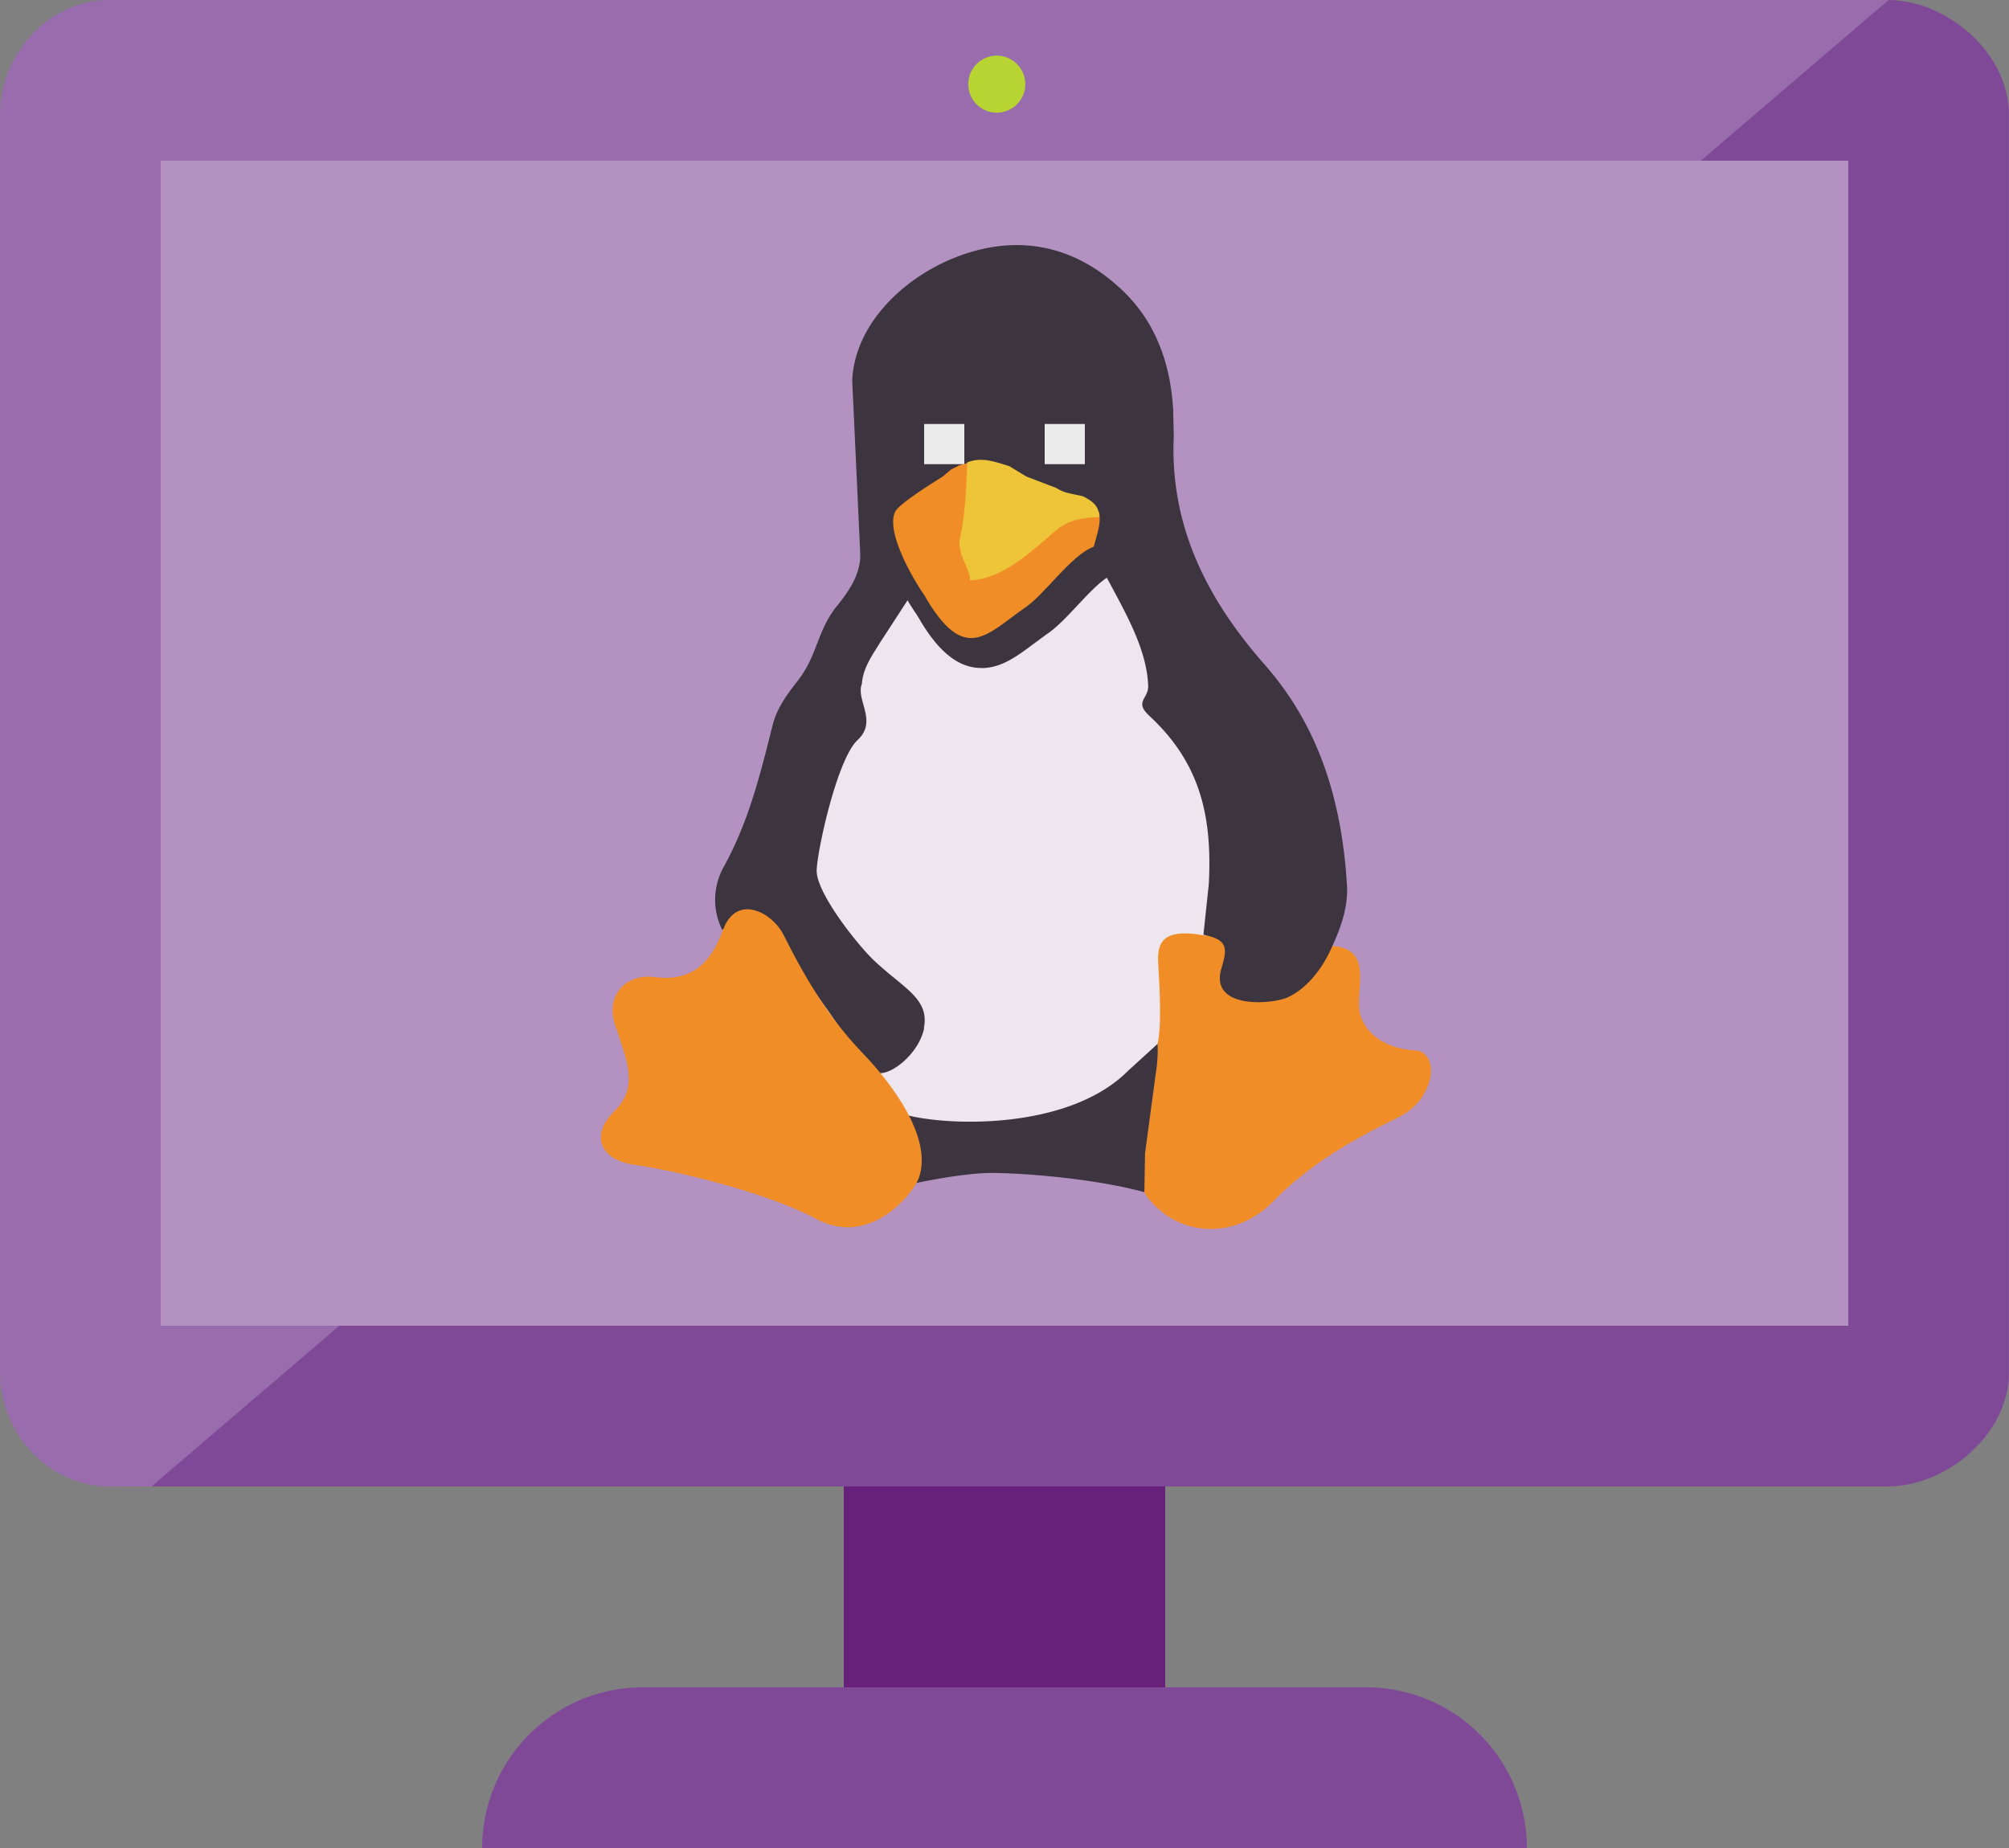 <svg xmlns="http://www.w3.org/2000/svg" width="50" height="46">
    <rect width="100%" height="100%" fill="#808080" stroke="none"/>
    <path d="M46.98 0H2.718C1.214 0 .001 1.345.001 2.847v31.33C.001 35.67 1.214 37 2.718 37h44.26c1.5 0 3.02-1.33 3.02-2.823V2.847C50 1.34 48.48 0 46.98 0"
          fill="#804998"/>
    <path d="M47 .003c-.01 0-.02-.002-.03-.002H2.717C1.213.001 0 1.345 0 2.848v31.328C0 35.67 1.213 37 2.717 37H3.77z"
          opacity=".2" fill="#fff"/>
    <path d="M4 33V4h42v29z" fill="#804998"/>
    <path d="M4 33V4h42v29z" opacity=".4" fill="#fff"/>
    <g opacity=".8">
        <path d="M26.704 11.83l-.512.315-.443-.807c-.17-.308-.193-.57-.078-.846a.58.58 0 0 1 .556-.375l.06.002c.285.023.57.318.655.58.09.278.09.93-.238 1.13z"
              opacity=".4" fill="#fff"/>
        <path d="M21.73 27.35c.001-.03-2.533-4.095-2.384-4.8 1.194-5.673 2.614-6.5 3.134-7.7s.22-2.305.842-2.32 2.443.123 2.887.27 1.074.595 1.423 1.574c.473.895.938 1.793 1.084 2.814.013.094.055.184.12.254 1.18 1.3 1.42 2.88 1.333 4.55-.022.423-.077 1.046-.134 1.264s-1.65 5.377-4.16 5.315-3.847-.998-4.143-1.224z"
              fill="#fbfbf9"/>
        <path d="M35.228 26.146c-.92-.046-1.404-.598-1.408-1.126-.005-.618.255-1.395-.64-1.473l-3.217-.264c-1.07-.197-1.125.24-1.142.55-.008.146.127 1.597-.014 2.163.01.246-.008.49-.046.735l-.267 1.987-.017.97c.78 1.146 2.293 1.19 3.23.196.88-.894 1.94-1.51 3.057-2.052.316-.154.615-.385.783-.83s.01-.84-.32-.855z"
              fill="#ff8c00"/>
        <path d="M23 25.593c-.126.618-.796 1.165-1.143 1.118-.215-.118-.8-.9-.925-1.08-.38-.577-2.044-2.962-2.53-2.78-.158.02-.248.13-.33.25l-.1.04a1.68 1.68 0 0 1 .05-1.58c.613-1.12.896-2.27 1.208-3.515.105-.418.36-.766.624-1.1.492-.625.48-1.253.982-1.87.32-.394.602-.823.572-1.333L21.21 9.47c.06-1.4 1.292-2.596 2.675-3.104 1.434-.527 2.8-.268 3.943.764.905.8 1.3 1.874 1.37 3.07l.015.658c-.103 2.247.842 4.076 2.274 5.7 1.374 1.566 1.912 3.443 2.036 5.47.032.53-.138 1.025-.355 1.502-.3.7-.73 1.12-1.124 1.297s-1.947.3-1.646-.72c.148-.502.172-.715-.447-.84l.134-1.264c.087-1.67-.206-3-1.472-4.177-.4-.367-.024-.427-.037-.757-.033-.9-.554-1.8-1.027-2.684a1.11 1.11 0 0 0-.228-.442c.035-.14-.053-.24-.1-.352.07-.283.2-.557.134-.86.004-.26-2.666-.372-3-.24-.14-.047-1.562-.108-1.558-.084-.192.143-.327.332-.387.56-.057.216.3.663.327.736l-.048.916-.1.32L21.9 16c-.197.32-.422.63-.45 1.023-.155.4.4.93-.105 1.396s-1 2.714-1.02 3.244c-.01.57 1.032 1.872 1.43 2.248.73.688 1.387.95 1.238 1.68zm-.505 2.145c1.076.304 4.105.395 5.576-1.08l.74-.675c.01.246-.008.5-.046.735l-.267 1.987-.017.97c-1.356-.373-3.4-.505-4-.473s-1.437.184-1.918.3z"
              fill="#1e1e1e"/>
        <path d="M33.9 25.184l-.067-.096.067.096zm-.394-1.4l-.087-.083.087.083z" fill="#dda516"/>
        <path d="M21.888 26.837l.043.07-.043-.07z" fill="#8c5f07"/>
        <path d="M33.42 23.7h-.002.001z" fill="#e3a906"/>
        <path d="M21.448 26.19c-.786-.815-1.39-1.804-1.942-2.91-.29-.582-1.18-1.044-1.512-.13s-.86 1.285-1.724 1.17c-.63-.084-1.223.4-.96 1.198.285.86.6 1.533-.014 2.135s-.37 1.225.508 1.344 3.2.645 4.523 1.35 2.398-.628 2.54-1.022c.352-.976-.632-2.32-1.42-3.135z"
              fill="#ff8c00"/>
        <path d="M24.422 16.628c-.75 0-1.253-.71-1.607-1.33-.003 0-1.162-1.626-.74-2.524.06-.126.158-.338 1.35-1.075l.222-.188.212-.107.137-.054c.164-.052.35-.104.528-.104h.082l.158.037.355.12 2.897 1.07.08.434c.066.353-.022.66-.094.905l-.1.425-.248.09c-.22.08-.56.446-.836.74s-.53.568-.796.74l-.298.22c-.415.31-.806.603-1.295.603z"
              fill="#1e1e1e"/>
        <path d="M26.355 13.07c-.513.443-1.1.824-1.828.844-.027.023-.027.023 0 0 .005-.166-.005-.325-.146-.446-.117-.1-.13-.248-.097-.378.137-.524.053-1.055.073-1.582-.137-.046-.45.07-.492.08l-.19.096-.218.182c-.093.058-1.078.66-1.18.873-.26.552.596 1.905.72 2.063 1 1.755 1.555.994 2.494.337.504-.326 1.16-1.32 1.73-1.53.07-.283.19-.557.134-.86-.36.02-.68.044-1 .32z"
              fill="#ff8c00"/>
        <path d="M23.942 11.516z" fill="#e3a906"/>
        <path d="M26.946 12.35c.217.11.415.233.41.518-.395.024-.746.05-1.096.353-.56.485-1.32 1.203-2.12 1.225.032-.262-.345-.64-.243-1.086.132-.577.153-1.272.175-1.85.365-.146.704-.013 1.046.094l.427.258.747.286c.196.134.43.15.652.202z"
              fill="#fcd116"/>
    </g>
    <path d="M23 10.554h1v1h-1zm3 0h1v1h-1z" opacity=".9" fill="#fff"/>
    <path d="M21 37h8v5h-8z" fill="#68217a"/>
    <path d="M38 46H12a4 4 0 0 1 4-4h18a4 4 0 0 1 4 4z" fill="#804998"/>
    <path d="M25.517 2.095a.71.71 0 0 1-.71.71.71.71 0 0 1-.709-.71.71.71 0 0 1 .709-.71.71.71 0 0 1 .71.71"
          fill="#b8d432"/>
</svg>
